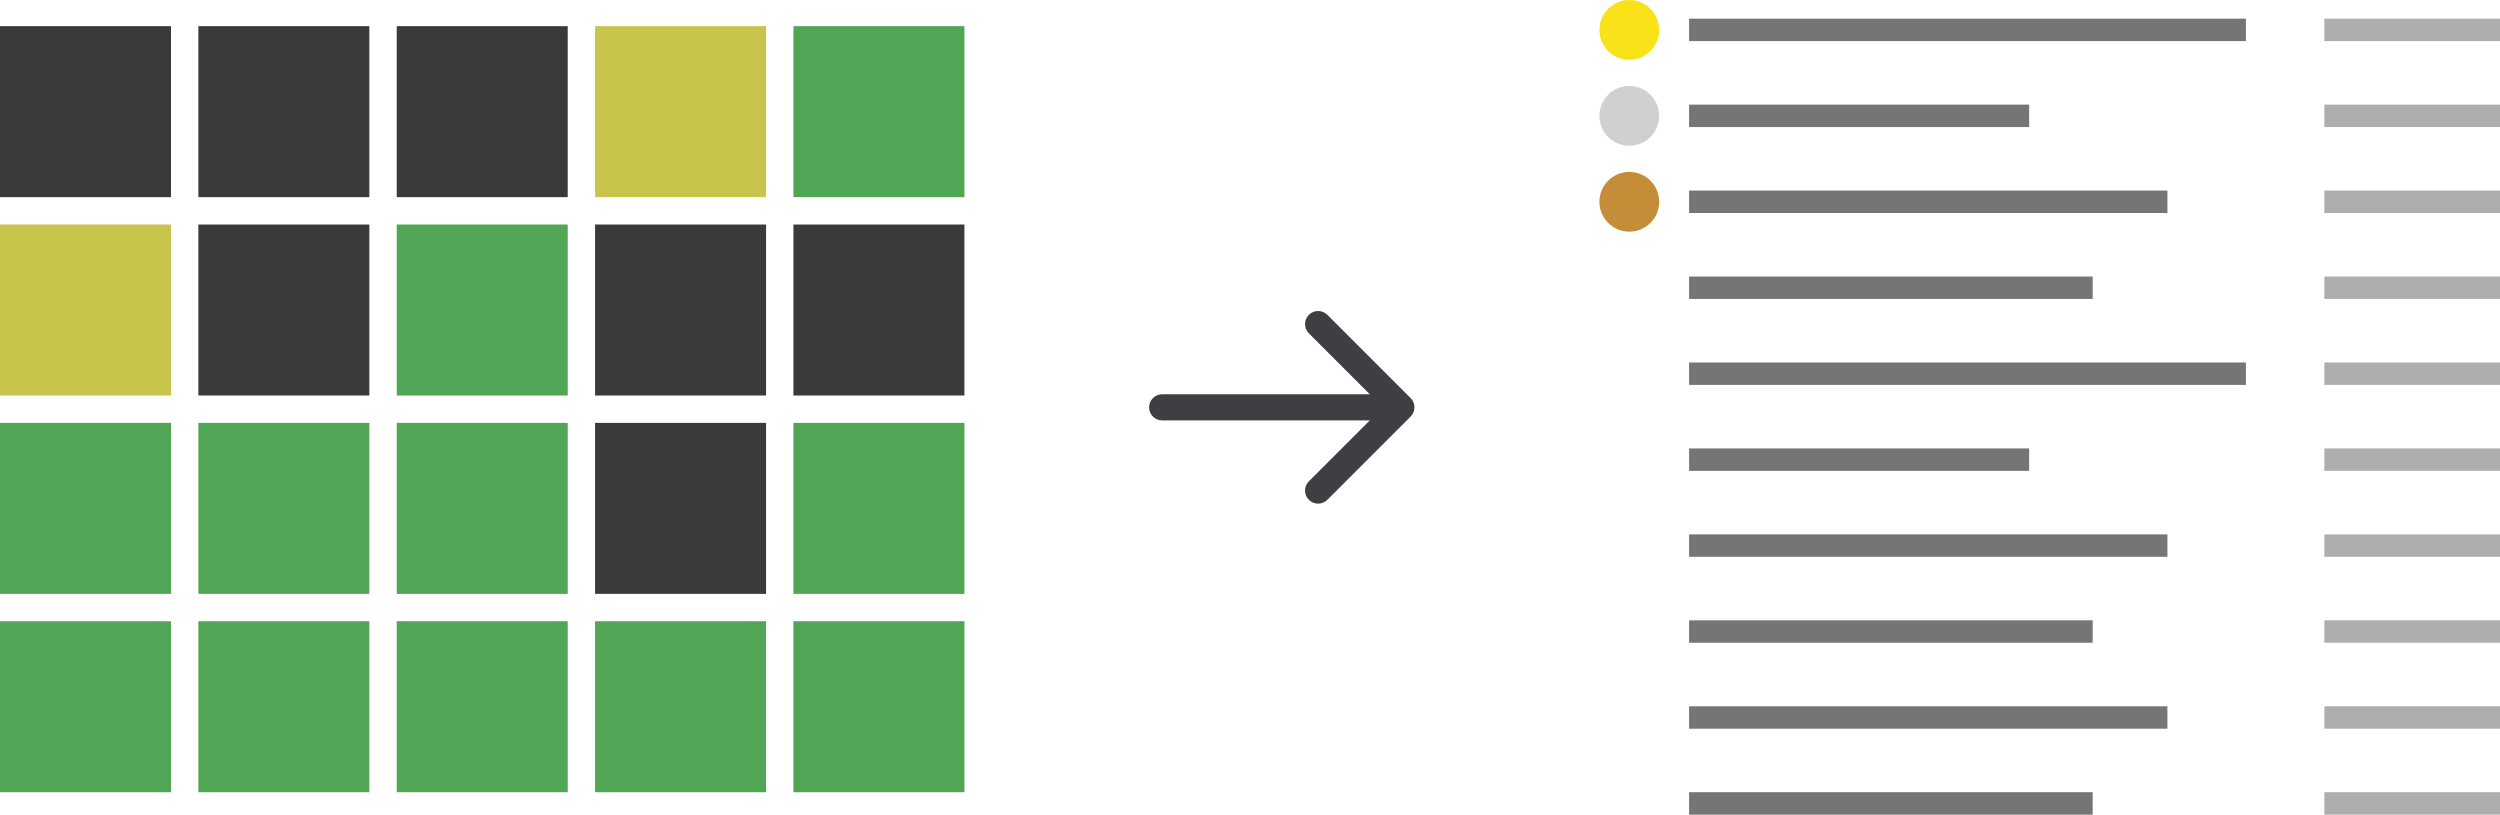 <svg width="669" height="218" viewBox="0 0 669 218" fill="none" xmlns="http://www.w3.org/2000/svg">
<rect x="452" y="5" width="149" height="6" fill="#757575"/>
<rect x="622" y="5" width="47" height="6" fill="#AEAEAE"/>
<rect x="622" y="28" width="47" height="6" fill="#AEAEAE"/>
<rect x="622" y="51" width="47" height="6" fill="#AEAEAE"/>
<rect x="622" y="74" width="47" height="6" fill="#AEAEAE"/>
<circle cx="436" cy="8" r="8" fill="#F9E217"/>
<rect x="452" y="28" width="91" height="6" fill="#757575"/>
<rect x="452" y="51" width="128" height="6" fill="#757575"/>
<rect x="452" y="74" width="108" height="6" fill="#757575"/>
<rect x="452" y="97" width="149" height="6" fill="#757575"/>
<rect x="622" y="97" width="47" height="6" fill="#AEAEAE"/>
<rect x="622" y="120" width="47" height="6" fill="#AEAEAE"/>
<rect x="622" y="143" width="47" height="6" fill="#AEAEAE"/>
<rect x="622" y="166" width="47" height="6" fill="#AEAEAE"/>
<rect x="452" y="120" width="91" height="6" fill="#757575"/>
<rect x="452" y="143" width="128" height="6" fill="#757575"/>
<rect x="452" y="166" width="108" height="6" fill="#757575"/>
<rect x="622" y="189" width="47" height="6" fill="#AEAEAE"/>
<rect x="622" y="212" width="47" height="6" fill="#AEAEAE"/>
<rect x="452" y="189" width="128" height="6" fill="#757575"/>
<rect x="452" y="212" width="108" height="6" fill="#757575"/>
<circle cx="436" cy="31" r="8" fill="#D0D0D0"/>
<circle cx="436" cy="54" r="8" fill="#C68D38"/>
<path d="M311 105.5C309.067 105.5 307.5 107.067 307.5 109C307.5 110.933 309.067 112.5 311 112.5V105.5ZM377.475 111.475C378.842 110.108 378.842 107.892 377.475 106.525L355.201 84.251C353.834 82.884 351.618 82.884 350.251 84.251C348.884 85.618 348.884 87.834 350.251 89.201L370.05 109L350.251 128.799C348.884 130.166 348.884 132.382 350.251 133.749C351.618 135.116 353.834 135.116 355.201 133.749L377.475 111.475ZM311 112.5H375V105.5H311V112.5Z" fill="#3E3E43"/>
<rect y="7" width="45.759" height="45.759" fill="#3A3A3A"/>
<rect x="53.08" y="7" width="45.759" height="45.759" fill="#3A3A3A"/>
<rect x="106.161" y="7" width="45.759" height="45.759" fill="#3A3A3A"/>
<rect x="159.241" y="7" width="45.759" height="45.759" fill="#C7C54C"/>
<rect x="106.161" y="60.08" width="45.759" height="45.759" fill="#50A654"/>
<rect x="53.08" y="60.08" width="45.759" height="45.759" fill="#3A3A3A"/>
<rect y="60.08" width="45.759" height="45.759" fill="#C7C54C"/>
<rect x="159.241" y="60.08" width="45.759" height="45.759" fill="#3A3A3A"/>
<rect x="106.161" y="113.161" width="45.759" height="45.759" fill="#50A654"/>
<rect x="159.241" y="113.161" width="45.759" height="45.759" fill="#3A3A3A"/>
<rect x="212.321" y="113.161" width="45.759" height="45.759" fill="#50A654"/>
<rect x="53.08" y="113.161" width="45.759" height="45.759" fill="#50A654"/>
<rect y="113.161" width="45.759" height="45.759" fill="#50A654"/>
<rect x="106.161" y="166.241" width="45.759" height="45.759" fill="#50A654"/>
<rect x="159.241" y="166.241" width="45.759" height="45.759" fill="#50A654"/>
<rect x="212.321" y="166.241" width="45.759" height="45.759" fill="#50A654"/>
<rect x="53.08" y="166.241" width="45.759" height="45.759" fill="#50A654"/>
<rect y="166.241" width="45.759" height="45.759" fill="#50A654"/>
<rect x="212.321" y="60.08" width="45.759" height="45.759" fill="#3A3A3A"/>
<rect x="212.321" y="7" width="45.759" height="45.759" fill="#50A654"/>
</svg>
